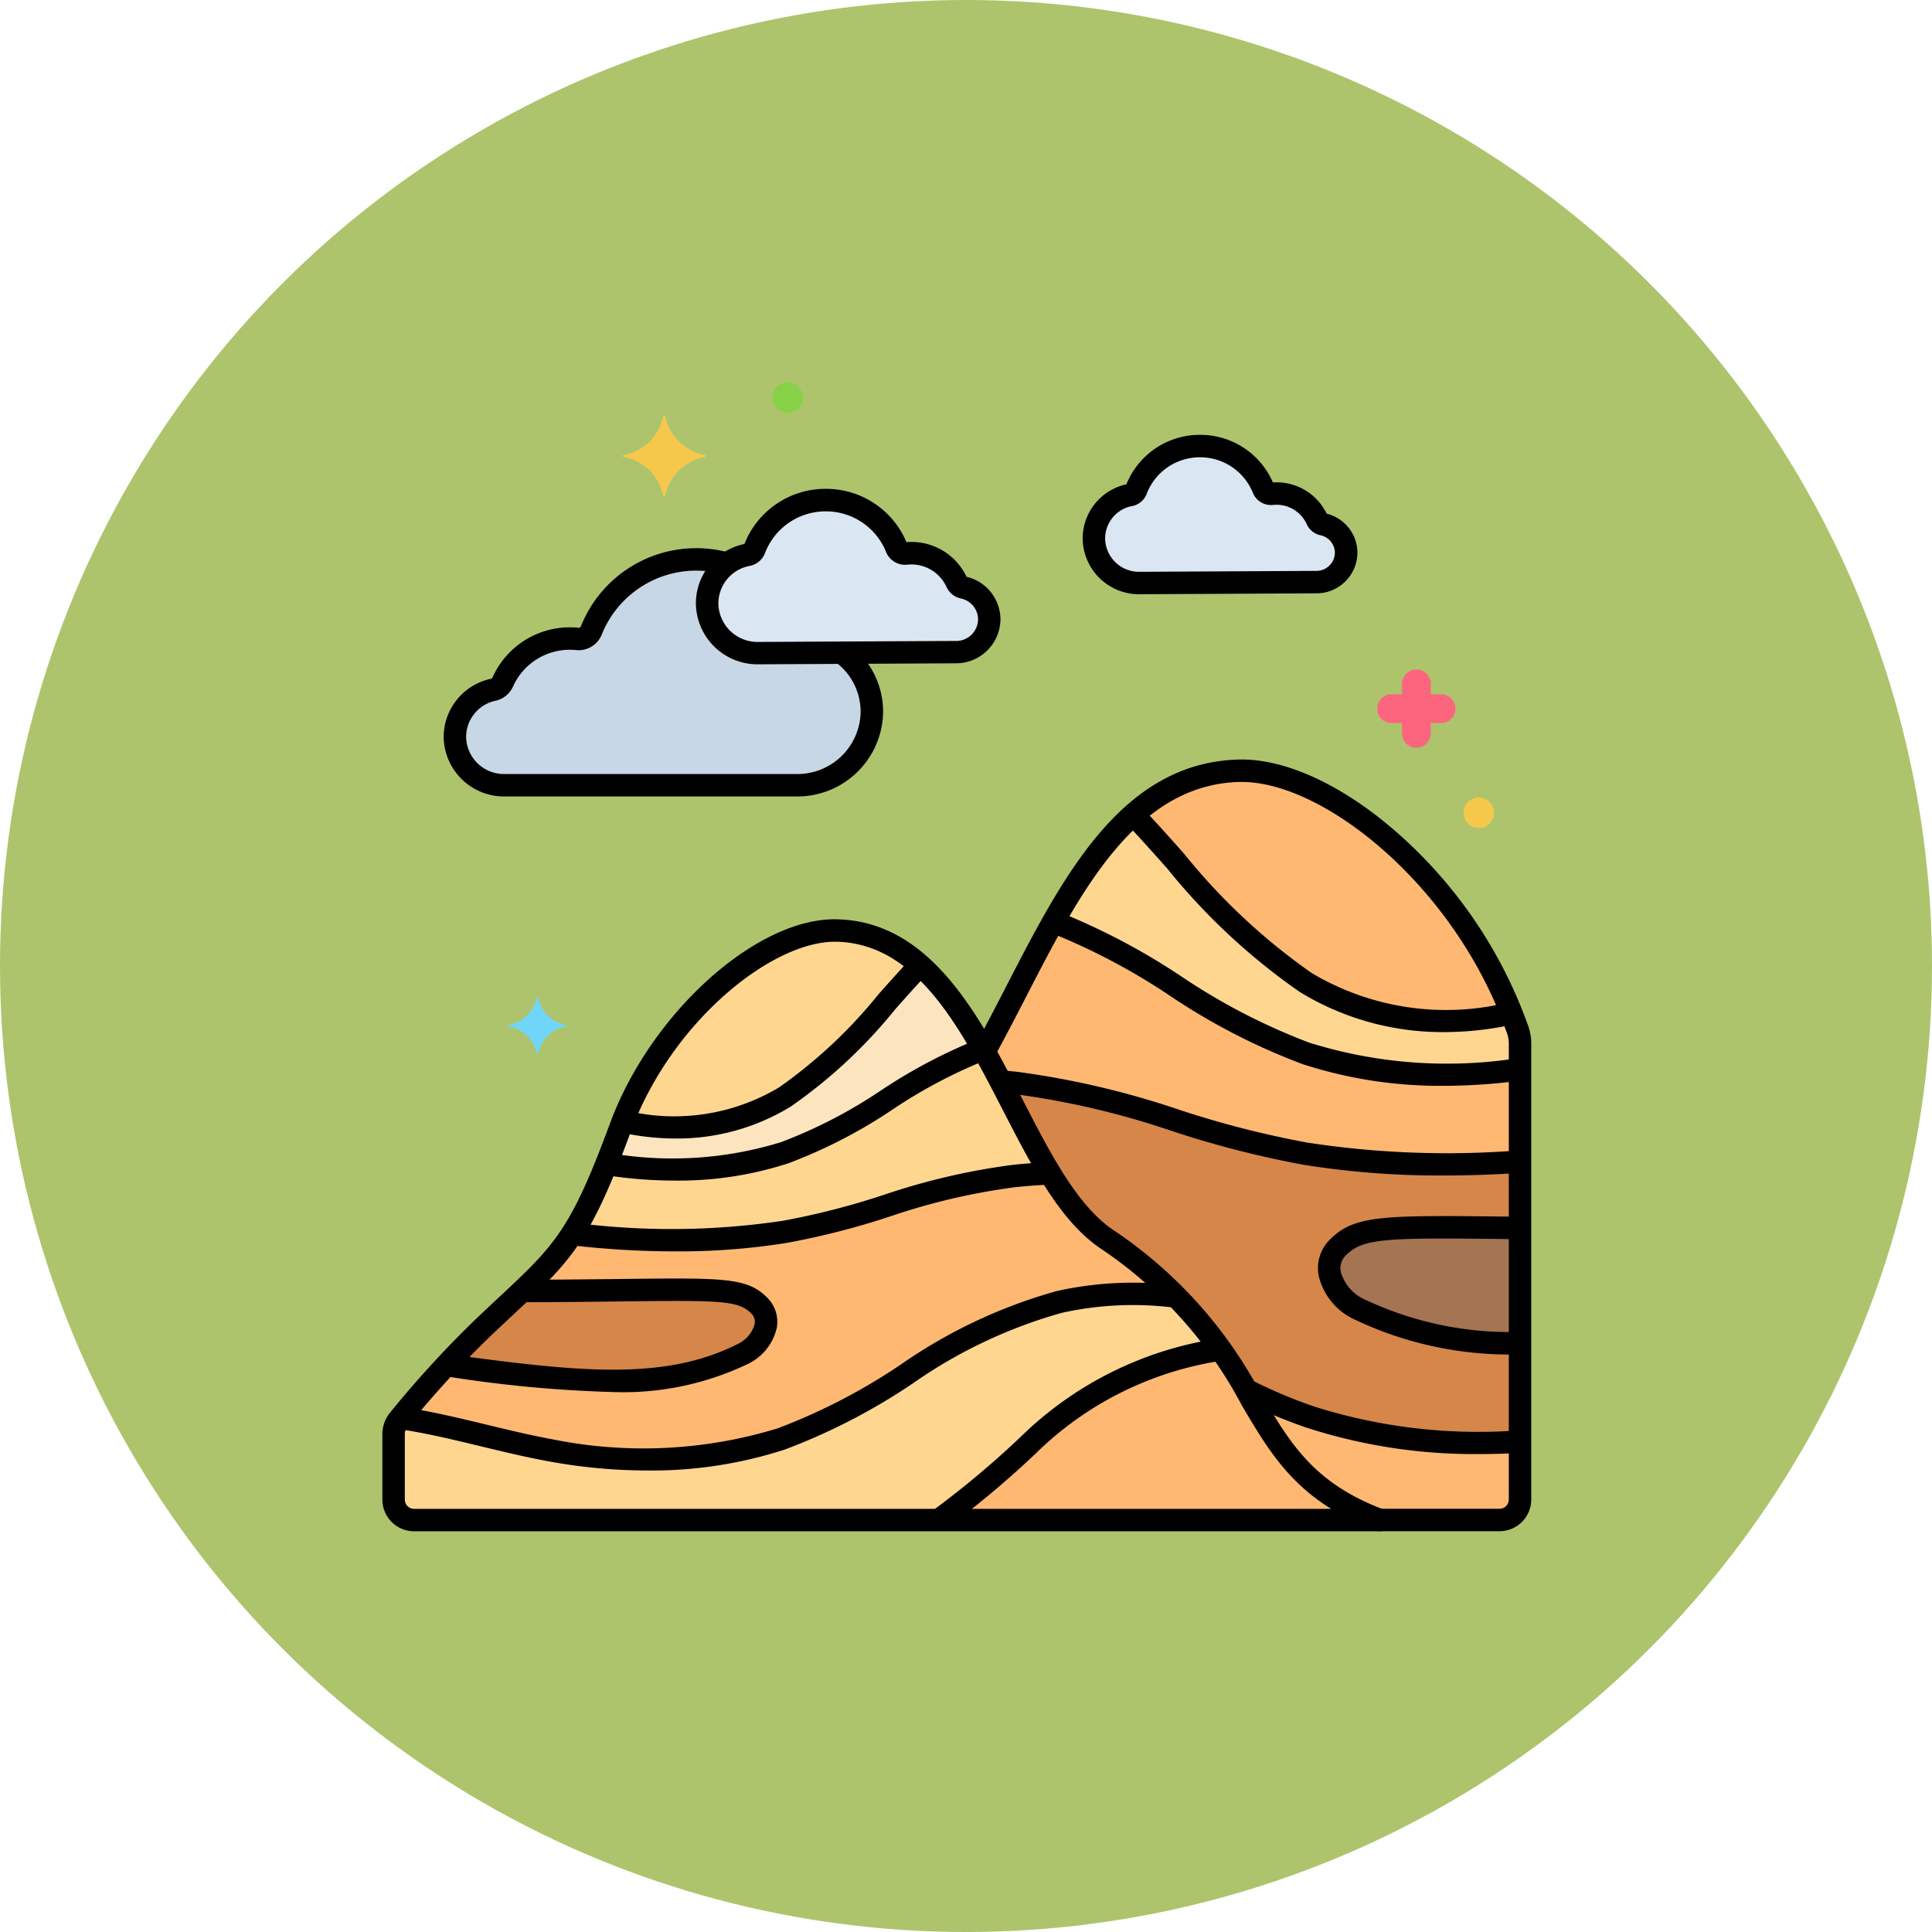 <svg xmlns="http://www.w3.org/2000/svg" width="96" height="96" viewBox="0 0 96 96">
  <g id="Grupo_957297" data-name="Grupo 957297" transform="translate(-752 -866)">
    <circle id="Elipse_7690" data-name="Elipse 7690" cx="48" cy="48" r="48" transform="translate(752 866)" fill="#adc46c"/>
    <g id="Layer_79" transform="translate(771 885)">
      <g id="Grupo_956566" data-name="Grupo 956566" transform="translate(0)">
        <g id="Grupo_956498" data-name="Grupo 956498" transform="translate(0.558 27.237)">
          <g id="Grupo_956497" data-name="Grupo 956497">
            <path id="Trazado_721846" data-name="Trazado 721846" d="M37.925,137.462c-4.758-3.244-6.208-15.132-13.386-15.326-3.512-.1-8.73,4.268-10.767,9.777-2.263,6.119-3.007,6.325-6.887,10.011a52.3,52.3,0,0,0-4.128,4.514,1.133,1.133,0,0,0-.258.723v3.25a1.019,1.019,0,0,0,1.019,1.019H51.5c-7.178-2.716-5.044-8.148-13.58-13.967Z" transform="translate(-2.5 -122.135)" fill="#fed690"/>
          </g>
        </g>
        <g id="Grupo_956500" data-name="Grupo 956500" transform="translate(29.919 19.297)">
          <g id="Grupo_956499" data-name="Grupo 956499">
            <path id="Trazado_721847" data-name="Trazado 721847" d="M160.639,99.351l-.146-.392c-2.589-7-9.221-12.547-13.685-12.427-6.552.177-9.35,8.021-12.646,13.956,1.981,3.524,3.567,7.607,6.064,9.31,8.536,5.82,6.4,11.252,13.58,13.968h5.95a1.019,1.019,0,0,0,1.019-1.019V100.1a2.148,2.148,0,0,0-.136-.749Z" transform="translate(-134.162 -86.53)" fill="#feb872"/>
          </g>
        </g>
        <g id="Grupo_956502" data-name="Grupo 956502" transform="translate(0.882 39.304)">
          <g id="Grupo_956501" data-name="Grupo 956501">
            <path id="Trazado_721848" data-name="Trazado 721848" d="M39.054,179.508a10.477,10.477,0,0,1-2.8-3.26c-.638.025-1.27.07-1.885.142-4.362.5-7.152,2.065-11.3,2.763a38.094,38.094,0,0,1-9.381.231c-.4-.036-.794-.077-1.19-.121-1.044,1.612-2.239,2.582-4.476,4.707A51.928,51.928,0,0,0,3.953,188.4c2.508.371,4.977,1.15,7.483,1.609a23.415,23.415,0,0,0,11.458-.569c5.07-1.719,8.477-5.561,13.805-6.8a16.848,16.848,0,0,1,5.825-.265A22.942,22.942,0,0,0,39.054,179.508Z" transform="translate(-3.953 -176.248)" fill="#feb872"/>
          </g>
        </g>
        <g id="Grupo_956504" data-name="Grupo 956504" transform="translate(11.13 28.957)">
          <g id="Grupo_956503" data-name="Grupo 956503">
            <path id="Trazado_721849" data-name="Trazado 721849" d="M65.5,129.849c-2.181,2.3-4.2,5.011-6.732,6.558a10.757,10.757,0,0,1-8.046,1.206c-.038.1-.078.2-.115.294-.25.676-.481,1.277-.7,1.821a18.915,18.915,0,0,0,8.86-.554c3.676-1.246,6.285-3.855,9.864-5.142A16.3,16.3,0,0,0,65.5,129.849Z" transform="translate(-49.909 -129.849)" fill="#fce4be"/>
          </g>
        </g>
        <g id="Grupo_956506" data-name="Grupo 956506" transform="translate(27.645 48.064)">
          <g id="Grupo_956505" data-name="Grupo 956505">
            <path id="Trazado_721850" data-name="Trazado 721850" d="M137.95,215.529a17.235,17.235,0,0,0-9.526,4.734A45.721,45.721,0,0,1,123.965,224h21.917C141.05,222.168,140.438,219.109,137.95,215.529Z" transform="translate(-123.965 -215.529)" fill="#feb872"/>
          </g>
        </g>
        <g id="Grupo_956508" data-name="Grupo 956508" transform="translate(30.721 34.74)">
          <g id="Grupo_956507" data-name="Grupo 956507">
            <path id="Trazado_721851" data-name="Trazado 721851" d="M152.916,159.368c-5.275-.887-8.822-2.87-14.366-3.512-.26-.03-.526-.052-.791-.075,1.634,3.122,3.11,6.357,5.261,7.824a21.381,21.381,0,0,1,6.908,7.486,24.807,24.807,0,0,0,3.2,1.357,27.6,27.6,0,0,0,10.441,1.224V159.761A47.1,47.1,0,0,1,152.916,159.368Z" transform="translate(-137.76 -155.782)" fill="#d68649"/>
          </g>
        </g>
        <g id="Grupo_956510" data-name="Grupo 956510" transform="translate(33.34 21.483)">
          <g id="Grupo_956509" data-name="Grupo 956509">
            <path id="Trazado_721852" data-name="Trazado 721852" d="M172.561,106.97l-.147-.394c-.046-.125-.1-.249-.146-.374a13.673,13.673,0,0,1-10.226-1.533c-3.213-1.967-5.784-5.413-8.556-8.336a20.72,20.72,0,0,0-3.981,5.317c4.548,1.637,7.865,4.952,12.537,6.536a23.739,23.739,0,0,0,10.654.793v-1.264A2.126,2.126,0,0,0,172.561,106.97Z" transform="translate(-149.505 -96.334)" fill="#fed690"/>
          </g>
        </g>
        <g id="Grupo_956512" data-name="Grupo 956512" transform="translate(3.172 45.086)">
          <g id="Grupo_956511" data-name="Grupo 956511">
            <path id="Trazado_721853" data-name="Trazado 721853" d="M29.767,202.952c-1.057-1.056-2.556-.734-11.776-.714-.565.537-1.216,1.136-2,1.878-.591.562-1.187,1.175-1.772,1.807,6.534.9,10.872,1.367,14.668-.516C30.025,204.844,30.5,203.689,29.767,202.952Z" transform="translate(-14.222 -202.177)" fill="#d68649"/>
          </g>
        </g>
        <g id="Grupo_956514" data-name="Grupo 956514" transform="translate(47.048 41.984)">
          <g id="Grupo_956513" data-name="Grupo 956513">
            <path id="Trazado_721854" data-name="Trazado 721854" d="M211.424,189.252c-.936.936-.328,2.405,1.115,3.121a17.5,17.5,0,0,0,7.92,1.654V188.3c-6.526-.075-7.961-.123-9.035.951Z" transform="translate(-210.976 -188.267)" fill="#a57453"/>
          </g>
        </g>
        <g id="Grupo_956517" data-name="Grupo 956517" transform="translate(0 26.679)">
          <g id="Grupo_956516" data-name="Grupo 956516">
            <g id="Grupo_956515" data-name="Grupo 956515">
              <path id="Trazado_721855" data-name="Trazado 721855" d="M49.759,148.966c-3.485-1.319-4.636-3.271-6.093-5.743a22.325,22.325,0,0,0-7.37-8.164c-1.775-1.211-3.1-3.774-4.494-6.488-2.127-4.129-4.538-8.809-9.191-8.935-3.976-.112-9.268,4.631-11.3,10.141-1.97,5.328-2.735,6.043-5.581,8.7-.356.332-.742.694-1.167,1.1a52.059,52.059,0,0,0-4.174,4.563A1.691,1.691,0,0,0,0,145.218v3.25a1.578,1.578,0,0,0,1.576,1.577H49.562a.558.558,0,0,0,.2-1.079ZM1.576,148.93a.462.462,0,0,1-.461-.461v-3.25a.577.577,0,0,1,.131-.368,51.03,51.03,0,0,1,4.082-4.465c.422-.4.807-.76,1.16-1.091,2.922-2.731,3.8-3.555,5.866-9.131,2.009-5.433,6.97-9.414,10.129-9.414h.1c3.993.108,6.147,4.288,8.229,8.331,1.464,2.843,2.848,5.528,4.857,6.9a21.365,21.365,0,0,1,7.038,7.809c1.171,1.987,2.218,3.763,4.437,5.14H1.576Z" transform="translate(0 -119.635)"/>
            </g>
          </g>
        </g>
        <g id="Grupo_956519" data-name="Grupo 956519" transform="translate(29.434 18.739)">
          <g id="Grupo_956518" data-name="Grupo 956518">
            <path id="Trazado_721856" data-name="Trazado 721856" d="M159.473,97.214l-.145-.39a23.111,23.111,0,0,0-6.293-9.109c-2.716-2.4-5.611-3.743-7.93-3.682-5.824.157-8.736,5.809-11.552,11.275-.487.946-.991,1.925-1.494,2.835a.558.558,0,0,0,.976.539c.51-.925,1.018-1.91,1.509-2.864,2.667-5.178,5.425-10.532,10.591-10.671l.129,0c4.067,0,10.444,5.1,13.018,12.065l.146.393a1.575,1.575,0,0,1,.1.554V120.8a.462.462,0,0,1-.462.462h-5.95a.558.558,0,1,0,0,1.115h5.95a1.579,1.579,0,0,0,1.577-1.577V98.158a2.674,2.674,0,0,0-.171-.944Z" transform="translate(-131.99 -84.031)"/>
          </g>
        </g>
        <g id="Grupo_956521" data-name="Grupo 956521" transform="translate(35.356 3.165)">
          <g id="Grupo_956520" data-name="Grupo 956520">
            <path id="Trazado_721857" data-name="Trazado 721857" d="M169.919,18.078a.408.408,0,0,1-.287-.236,2.2,2.2,0,0,0-2.018-1.291c-.075,0-.149,0-.222.012a.408.408,0,0,1-.426-.248,3.4,3.4,0,0,0-6.314.043.416.416,0,0,1-.307.265,2.205,2.205,0,0,0-1.8,2.2A2.24,2.24,0,0,0,160.814,21l8.782-.045a1.478,1.478,0,0,0,1.486-1.451A1.451,1.451,0,0,0,169.919,18.078Z" transform="translate(-158.544 -14.191)" fill="#dae6f1"/>
          </g>
        </g>
        <g id="Grupo_956523" data-name="Grupo 956523" transform="translate(16.139 5.85)">
          <g id="Grupo_956522" data-name="Grupo 956522">
            <path id="Trazado_721858" data-name="Trazado 721858" d="M85.09,30.579a.456.456,0,0,1-.321-.264,2.464,2.464,0,0,0-2.5-1.43.456.456,0,0,1-.476-.277,3.8,3.8,0,0,0-7.06.048.466.466,0,0,1-.343.3,2.466,2.466,0,0,0-2.014,2.46,2.505,2.505,0,0,0,2.538,2.429l9.82-.05a1.653,1.653,0,0,0,1.661-1.622,1.622,1.622,0,0,0-1.3-1.59Z" transform="translate(-72.371 -26.233)" fill="#dae6f1"/>
          </g>
        </g>
        <g id="Grupo_956525" data-name="Grupo 956525" transform="translate(3.603 8.797)">
          <g id="Grupo_956524" data-name="Grupo 956524">
            <path id="Trazado_721859" data-name="Trazado 721859" d="M35.494,44.171l-.11-.084-4.153.021a2.5,2.5,0,0,1-2.538-2.429,2.458,2.458,0,0,1,.972-1.995l-.059-.045a5.614,5.614,0,0,0-6.673,3.345.675.675,0,0,1-.7.413c-.12-.012-.243-.018-.366-.018a3.644,3.644,0,0,0-3.325,2.151.674.674,0,0,1-.472.393,2.4,2.4,0,0,0-1.91,2.36,2.443,2.443,0,0,0,2.468,2.385H33.141a3.7,3.7,0,0,0,3.733-3.61,3.635,3.635,0,0,0-1.38-2.887Z" transform="translate(-16.157 -39.446)" fill="#c7d7e5"/>
          </g>
        </g>
        <g id="Grupo_956528" data-name="Grupo 956528" transform="translate(34.798 2.607)">
          <g id="Grupo_956527" data-name="Grupo 956527">
            <g id="Grupo_956526" data-name="Grupo 956526">
              <path id="Trazado_721860" data-name="Trazado 721860" d="M168.167,15.608a2.767,2.767,0,0,0-2.484-1.556c-.062,0-.126,0-.188.006a3.93,3.93,0,0,0-3.619-2.366h-.021a3.93,3.93,0,0,0-3.64,2.459,2.754,2.754,0,0,0-2.172,2.739,2.8,2.8,0,0,0,2.815,2.722h.015l8.782-.045a2.034,2.034,0,0,0,2.04-2.008A2.013,2.013,0,0,0,168.167,15.608Zm-.517,2.844-8.782.045h-.009a1.68,1.68,0,0,1-1.7-1.623A1.642,1.642,0,0,1,158.5,15.23a.967.967,0,0,0,.726-.612,2.822,2.822,0,0,1,2.632-1.811h.015a2.823,2.823,0,0,1,2.63,1.775.972.972,0,0,0,1,.593c.056-.006.114-.007.173-.009a1.651,1.651,0,0,1,1.5.965.969.969,0,0,0,.684.551.9.9,0,0,1,.715.876A.917.917,0,0,1,167.65,18.452Z" transform="translate(-156.043 -11.692)"/>
            </g>
          </g>
        </g>
        <g id="Grupo_956531" data-name="Grupo 956531" transform="translate(15.581 5.292)">
          <g id="Grupo_956530" data-name="Grupo 956530">
            <g id="Grupo_956529" data-name="Grupo 956529">
              <path id="Trazado_721861" data-name="Trazado 721861" d="M83.314,28.1a3.028,3.028,0,0,0-2.733-1.731h-.016c-.078,0-.157,0-.236.01a4.33,4.33,0,0,0-4-2.649H76.3a4.33,4.33,0,0,0-4.023,2.741,3.014,3.014,0,0,0-2.41,3,3.062,3.062,0,0,0,3.082,2.978h.016l9.82-.05A2.209,2.209,0,0,0,85,30.226,2.185,2.185,0,0,0,83.314,28.1Zm-.533,3.188-9.82.05h-.01a1.944,1.944,0,0,1-1.967-1.879,1.9,1.9,0,0,1,1.558-1.9,1.016,1.016,0,0,0,.761-.643,3.221,3.221,0,0,1,3-2.067h.017a3.222,3.222,0,0,1,3,2.027,1.019,1.019,0,0,0,1.051.622q.095-.01.193-.01h.01A1.912,1.912,0,0,1,82.317,28.6a1.018,1.018,0,0,0,.718.58,1.067,1.067,0,0,1,.853,1.043A1.091,1.091,0,0,1,82.781,31.29Z" transform="translate(-69.869 -23.732)"/>
            </g>
          </g>
        </g>
        <g id="Grupo_956533" data-name="Grupo 956533" transform="translate(3.046 8.239)">
          <g id="Grupo_956532" data-name="Grupo 956532">
            <path id="Trazado_721862" data-name="Trazado 721862" d="M33.9,41.792a.557.557,0,1,0-.694.873,3.068,3.068,0,0,1,1.169,2.445A3.142,3.142,0,0,1,31.2,48.168H16.682a1.88,1.88,0,0,1-1.91-1.831,1.844,1.844,0,0,1,1.465-1.811,1.238,1.238,0,0,0,.868-.71,3.088,3.088,0,0,1,3.127-1.807,1.239,1.239,0,0,0,1.276-.762,5.057,5.057,0,0,1,6.011-3.013.557.557,0,1,0,.289-1.077,6.171,6.171,0,0,0-7.336,3.678.123.123,0,0,1-.128.064c-.14-.014-.282-.021-.423-.021a4.21,4.21,0,0,0-3.833,2.48.124.124,0,0,1-.077.076,2.962,2.962,0,0,0-2.354,2.909,3,3,0,0,0,3.025,2.94H31.2a4.26,4.26,0,0,0,4.291-4.162,4.175,4.175,0,0,0-1.59-3.329Z" transform="translate(-13.657 -36.946)"/>
          </g>
        </g>
        <g id="Grupo_956535" data-name="Grupo 956535" transform="translate(6.272 30.557)">
          <g id="Grupo_956534" data-name="Grupo 956534">
            <path id="Trazado_721863" data-name="Trazado 721863" d="M30.974,138.4a1.738,1.738,0,0,1-1.383-1.36c0-.022-.067-.022-.067,0a1.738,1.738,0,0,1-1.383,1.36c-.022,0-.022.045,0,.067a1.738,1.738,0,0,1,1.383,1.36c0,.022.067.022.067,0a1.738,1.738,0,0,1,1.383-1.36C31,138.447,31,138.4,30.974,138.4Z" transform="translate(-28.125 -137.025)" fill="#70d6f9"/>
          </g>
        </g>
        <g id="Grupo_956537" data-name="Grupo 956537" transform="translate(49.439 14.272)">
          <g id="Grupo_956536" data-name="Grupo 956536">
            <path id="Trazado_721864" data-name="Trazado 721864" d="M224.885,65.227h-.535v-.513a.7.7,0,0,0-.714-.714.714.714,0,0,0-.714.691v.535h-.513a.7.7,0,0,0-.714.714.691.691,0,0,0,.714.714h.513v.513a.7.7,0,0,0,.714.714.714.714,0,0,0,.714-.691v-.535h.513a.7.7,0,0,0,.714-.714A.714.714,0,0,0,224.885,65.227Z" transform="translate(-221.695 -64)" fill="#fc657e"/>
          </g>
        </g>
        <g id="Grupo_956539" data-name="Grupo 956539" transform="translate(53.722 20.628)">
          <g id="Grupo_956538" data-name="Grupo 956538">
            <path id="Trazado_721865" data-name="Trazado 721865" d="M241.658,92.5a.758.758,0,1,0,.758.758A.758.758,0,0,0,241.658,92.5Z" transform="translate(-240.9 -92.5)" fill="#f5c84c"/>
          </g>
        </g>
        <g id="Grupo_956541" data-name="Grupo 956541" transform="translate(19.379)">
          <g id="Grupo_956540" data-name="Grupo 956540">
            <path id="Trazado_721866" data-name="Trazado 721866" d="M87.658,0a.758.758,0,1,0,.758.758A.758.758,0,0,0,87.658,0Z" transform="translate(-86.9)" fill="#87d147"/>
          </g>
        </g>
        <g id="Grupo_956543" data-name="Grupo 956543" transform="translate(11.942 1.639)">
          <g id="Grupo_956542" data-name="Grupo 956542">
            <path id="Trazado_721867" data-name="Trazado 721867" d="M57.642,9.324a2.475,2.475,0,0,1-1.985-1.94c0-.045-.089-.045-.089,0a2.475,2.475,0,0,1-1.985,1.94c-.045,0-.045.067,0,.089a2.475,2.475,0,0,1,1.985,1.94c0,.045.089.045.089,0a2.475,2.475,0,0,1,1.985-1.94C57.687,9.39,57.687,9.324,57.642,9.324Z" transform="translate(-53.55 -7.35)" fill="#f5c84c"/>
          </g>
        </g>
        <g id="Grupo_956545" data-name="Grupo 956545" transform="translate(0.41 44.739)">
          <g id="Grupo_956544" data-name="Grupo 956544">
            <path id="Trazado_721868" data-name="Trazado 721868" d="M40.84,200.744a17.448,17.448,0,0,0-5.911.288,25.612,25.612,0,0,0-7.758,3.66,29.716,29.716,0,0,1-6.1,3.16,22.782,22.782,0,0,1-11.179.548c-1.089-.2-2.2-.467-3.267-.725-1.352-.326-2.75-.663-4.147-.875a.558.558,0,1,0-.167,1.1c1.351.2,2.724.536,4.053.856,1.086.262,2.208.532,3.328.737a27.356,27.356,0,0,0,4.916.454,21.392,21.392,0,0,0,6.822-1.044,30.564,30.564,0,0,0,6.331-3.268,24.382,24.382,0,0,1,7.422-3.521,16.342,16.342,0,0,1,5.529-.266.558.558,0,0,0,.129-1.108Z" transform="translate(-1.836 -200.618)"/>
          </g>
        </g>
        <g id="Grupo_956547" data-name="Grupo 956547" transform="translate(8.962 38.75)">
          <g id="Grupo_956546" data-name="Grupo 956546">
            <path id="Trazado_721869" data-name="Trazado 721869" d="M64.3,173.765c-.643.027-1.264.074-1.846.142a33.506,33.506,0,0,0-6.314,1.479,37.749,37.749,0,0,1-5.016,1.288,37.424,37.424,0,0,1-9.238.226q-.541-.05-1.08-.109a.558.558,0,1,0-.121,1.109q.549.06,1.1.111c1.346.122,2.69.183,3.992.183a33.927,33.927,0,0,0,5.532-.419,38.686,38.686,0,0,0,5.16-1.322,32.148,32.148,0,0,1,6.114-1.437c.555-.064,1.148-.109,1.764-.135a.558.558,0,0,0,.534-.58A.566.566,0,0,0,64.3,173.765Z" transform="translate(-40.187 -173.764)"/>
          </g>
        </g>
        <g id="Grupo_956549" data-name="Grupo 956549" transform="translate(11.526 28.483)">
          <g id="Grupo_956548" data-name="Grupo 956548">
            <path id="Trazado_721870" data-name="Trazado 721870" d="M67.186,127.876a.558.558,0,0,0-.788.023c-.531.564-1.06,1.158-1.572,1.732a24.189,24.189,0,0,1-4.966,4.65,10.138,10.138,0,0,1-7.5,1.165.558.558,0,0,0-.228,1.092,12.744,12.744,0,0,0,2.606.276,10.812,10.812,0,0,0,5.706-1.582,24.984,24.984,0,0,0,5.216-4.859c.506-.569,1.03-1.157,1.551-1.709A.558.558,0,0,0,67.186,127.876Z" transform="translate(-51.687 -127.725)"/>
          </g>
        </g>
        <g id="Grupo_956551" data-name="Grupo 956551" transform="translate(10.722 32.63)">
          <g id="Grupo_956550" data-name="Grupo 956550">
            <path id="Trazado_721871" data-name="Trazado 721871" d="M67.605,146.682a.558.558,0,0,0-.717-.329,26.455,26.455,0,0,0-4.746,2.513,24.279,24.279,0,0,1-4.974,2.576,18.325,18.325,0,0,1-8.448.554.558.558,0,1,0-.168,1.1,22.284,22.284,0,0,0,3.346.256,17.682,17.682,0,0,0,5.627-.857,25.115,25.115,0,0,0,5.2-2.685,25.238,25.238,0,0,1,4.545-2.415A.557.557,0,0,0,67.605,146.682Z" transform="translate(-48.08 -146.319)"/>
          </g>
        </g>
        <g id="Grupo_956553" data-name="Grupo 956553" transform="translate(27.208 47.533)">
          <g id="Grupo_956552" data-name="Grupo 956552">
            <path id="Trazado_721872" data-name="Trazado 721872" d="M136.792,213.622a.556.556,0,0,0-.635-.468,17.8,17.8,0,0,0-9.639,4.853,45.718,45.718,0,0,1-4.285,3.6.558.558,0,0,0,.659.9,46.86,46.86,0,0,0,4.39-3.689,16.71,16.71,0,0,1,9.042-4.562A.557.557,0,0,0,136.792,213.622Z" transform="translate(-122.005 -213.148)"/>
          </g>
        </g>
        <g id="Grupo_956555" data-name="Grupo 956555" transform="translate(42.392 49.522)">
          <g id="Grupo_956554" data-name="Grupo 956554">
            <path id="Trazado_721873" data-name="Trazado 721873" d="M204.006,224.632a27,27,0,0,1-10.035-1.207,24.073,24.073,0,0,1-3.07-1.3.557.557,0,0,0-.5,1,25.167,25.167,0,0,0,3.211,1.357,27.069,27.069,0,0,0,8.618,1.315q.91,0,1.836-.051a.557.557,0,0,0-.062-1.113Z" transform="translate(-190.094 -222.068)"/>
          </g>
        </g>
        <g id="Grupo_956557" data-name="Grupo 956557" transform="translate(30.272 34.192)">
          <g id="Grupo_956556" data-name="Grupo 956556">
            <path id="Trazado_721874" data-name="Trazado 721874" d="M161.768,157.308a45.873,45.873,0,0,1-10.324-.4,48.1,48.1,0,0,1-6.4-1.642,42.445,42.445,0,0,0-8-1.874c-.217-.025-.437-.044-.657-.063l-.041,0a.557.557,0,1,0-.1,1.111l.041,0c.209.018.419.036.625.06a40.956,40.956,0,0,1,7.8,1.832,49.047,49.047,0,0,0,6.54,1.676,42.553,42.553,0,0,0,6.973.532c1.175,0,2.383-.039,3.608-.118a.558.558,0,0,0-.072-1.113Z" transform="translate(-135.746 -153.323)"/>
          </g>
        </g>
        <g id="Grupo_956559" data-name="Grupo 956559" transform="translate(36.884 21.052)">
          <g id="Grupo_956558" data-name="Grupo 956558">
            <path id="Trazado_721875" data-name="Trazado 721875" d="M185.034,104.613a.557.557,0,0,0-.661-.43,13.041,13.041,0,0,1-9.693-1.49,30.845,30.845,0,0,1-6.345-5.937c-.644-.723-1.309-1.47-1.976-2.179a.558.558,0,0,0-.812.764c.657.7,1.317,1.439,1.956,2.156a31.64,31.64,0,0,0,6.6,6.147,13.587,13.587,0,0,0,7.173,1.989,16.077,16.077,0,0,0,3.334-.359.557.557,0,0,0,.429-.661Z" transform="translate(-165.395 -94.401)"/>
          </g>
        </g>
        <g id="Grupo_956561" data-name="Grupo 956561" transform="translate(32.891 26.282)">
          <g id="Grupo_956560" data-name="Grupo 956560">
            <path id="Trazado_721876" data-name="Trazado 721876" d="M171.551,125.645a.559.559,0,0,0-.626-.479,22.928,22.928,0,0,1-10.269-.786,30.956,30.956,0,0,1-6.353-3.289,33.248,33.248,0,0,0-6.063-3.2.557.557,0,0,0-.384,1.047,31.925,31.925,0,0,1,5.859,3.1,31.817,31.817,0,0,0,6.584,3.4,22.055,22.055,0,0,0,7.059,1.086,28.341,28.341,0,0,0,3.715-.25.558.558,0,0,0,.48-.626Z" transform="translate(-147.49 -117.853)"/>
          </g>
        </g>
        <g id="Grupo_956563" data-name="Grupo 956563" transform="translate(2.765 44.529)">
          <g id="Grupo_956562" data-name="Grupo 956562">
            <path id="Trazado_721877" data-name="Trazado 721877" d="M28.746,200.618c-.988-.988-2.161-.973-7.093-.917-1.312.015-2.945.034-4.919.039a.558.558,0,0,0,0,1.115h0c1.979,0,3.614-.024,4.928-.039,4.743-.056,5.656-.045,6.292.59a.587.587,0,0,1,.18.54,1.588,1.588,0,0,1-.911,1.022c-3.585,1.779-7.754,1.369-14.193.484a.557.557,0,1,0-.152,1.1,63.161,63.161,0,0,0,8.24.769,14.337,14.337,0,0,0,6.6-1.359,2.642,2.642,0,0,0,1.516-1.84,1.7,1.7,0,0,0-.492-1.509Z" transform="translate(-12.4 -199.68)"/>
          </g>
        </g>
        <g id="Grupo_956565" data-name="Grupo 956565" transform="translate(46.49 41.427)">
          <g id="Grupo_956564" data-name="Grupo 956564">
            <path id="Trazado_721878" data-name="Trazado 721878" d="M218.4,191.528a16.87,16.87,0,0,1-7.557-1.594,2.14,2.14,0,0,1-1.24-1.41.9.9,0,0,1,.271-.818c.851-.851,2.024-.865,8.108-.794l.415,0h.007a.558.558,0,0,0,.006-1.115l-.415,0c-6.22-.072-7.7-.089-8.91,1.121a2.009,2.009,0,0,0-.583,1.786,3.206,3.206,0,0,0,1.844,2.229,17.931,17.931,0,0,0,8.041,1.711h.006a.558.558,0,0,0,.006-1.115Z" transform="translate(-208.474 -185.77)"/>
          </g>
        </g>
      </g>
    </g>
  </g>
</svg>
